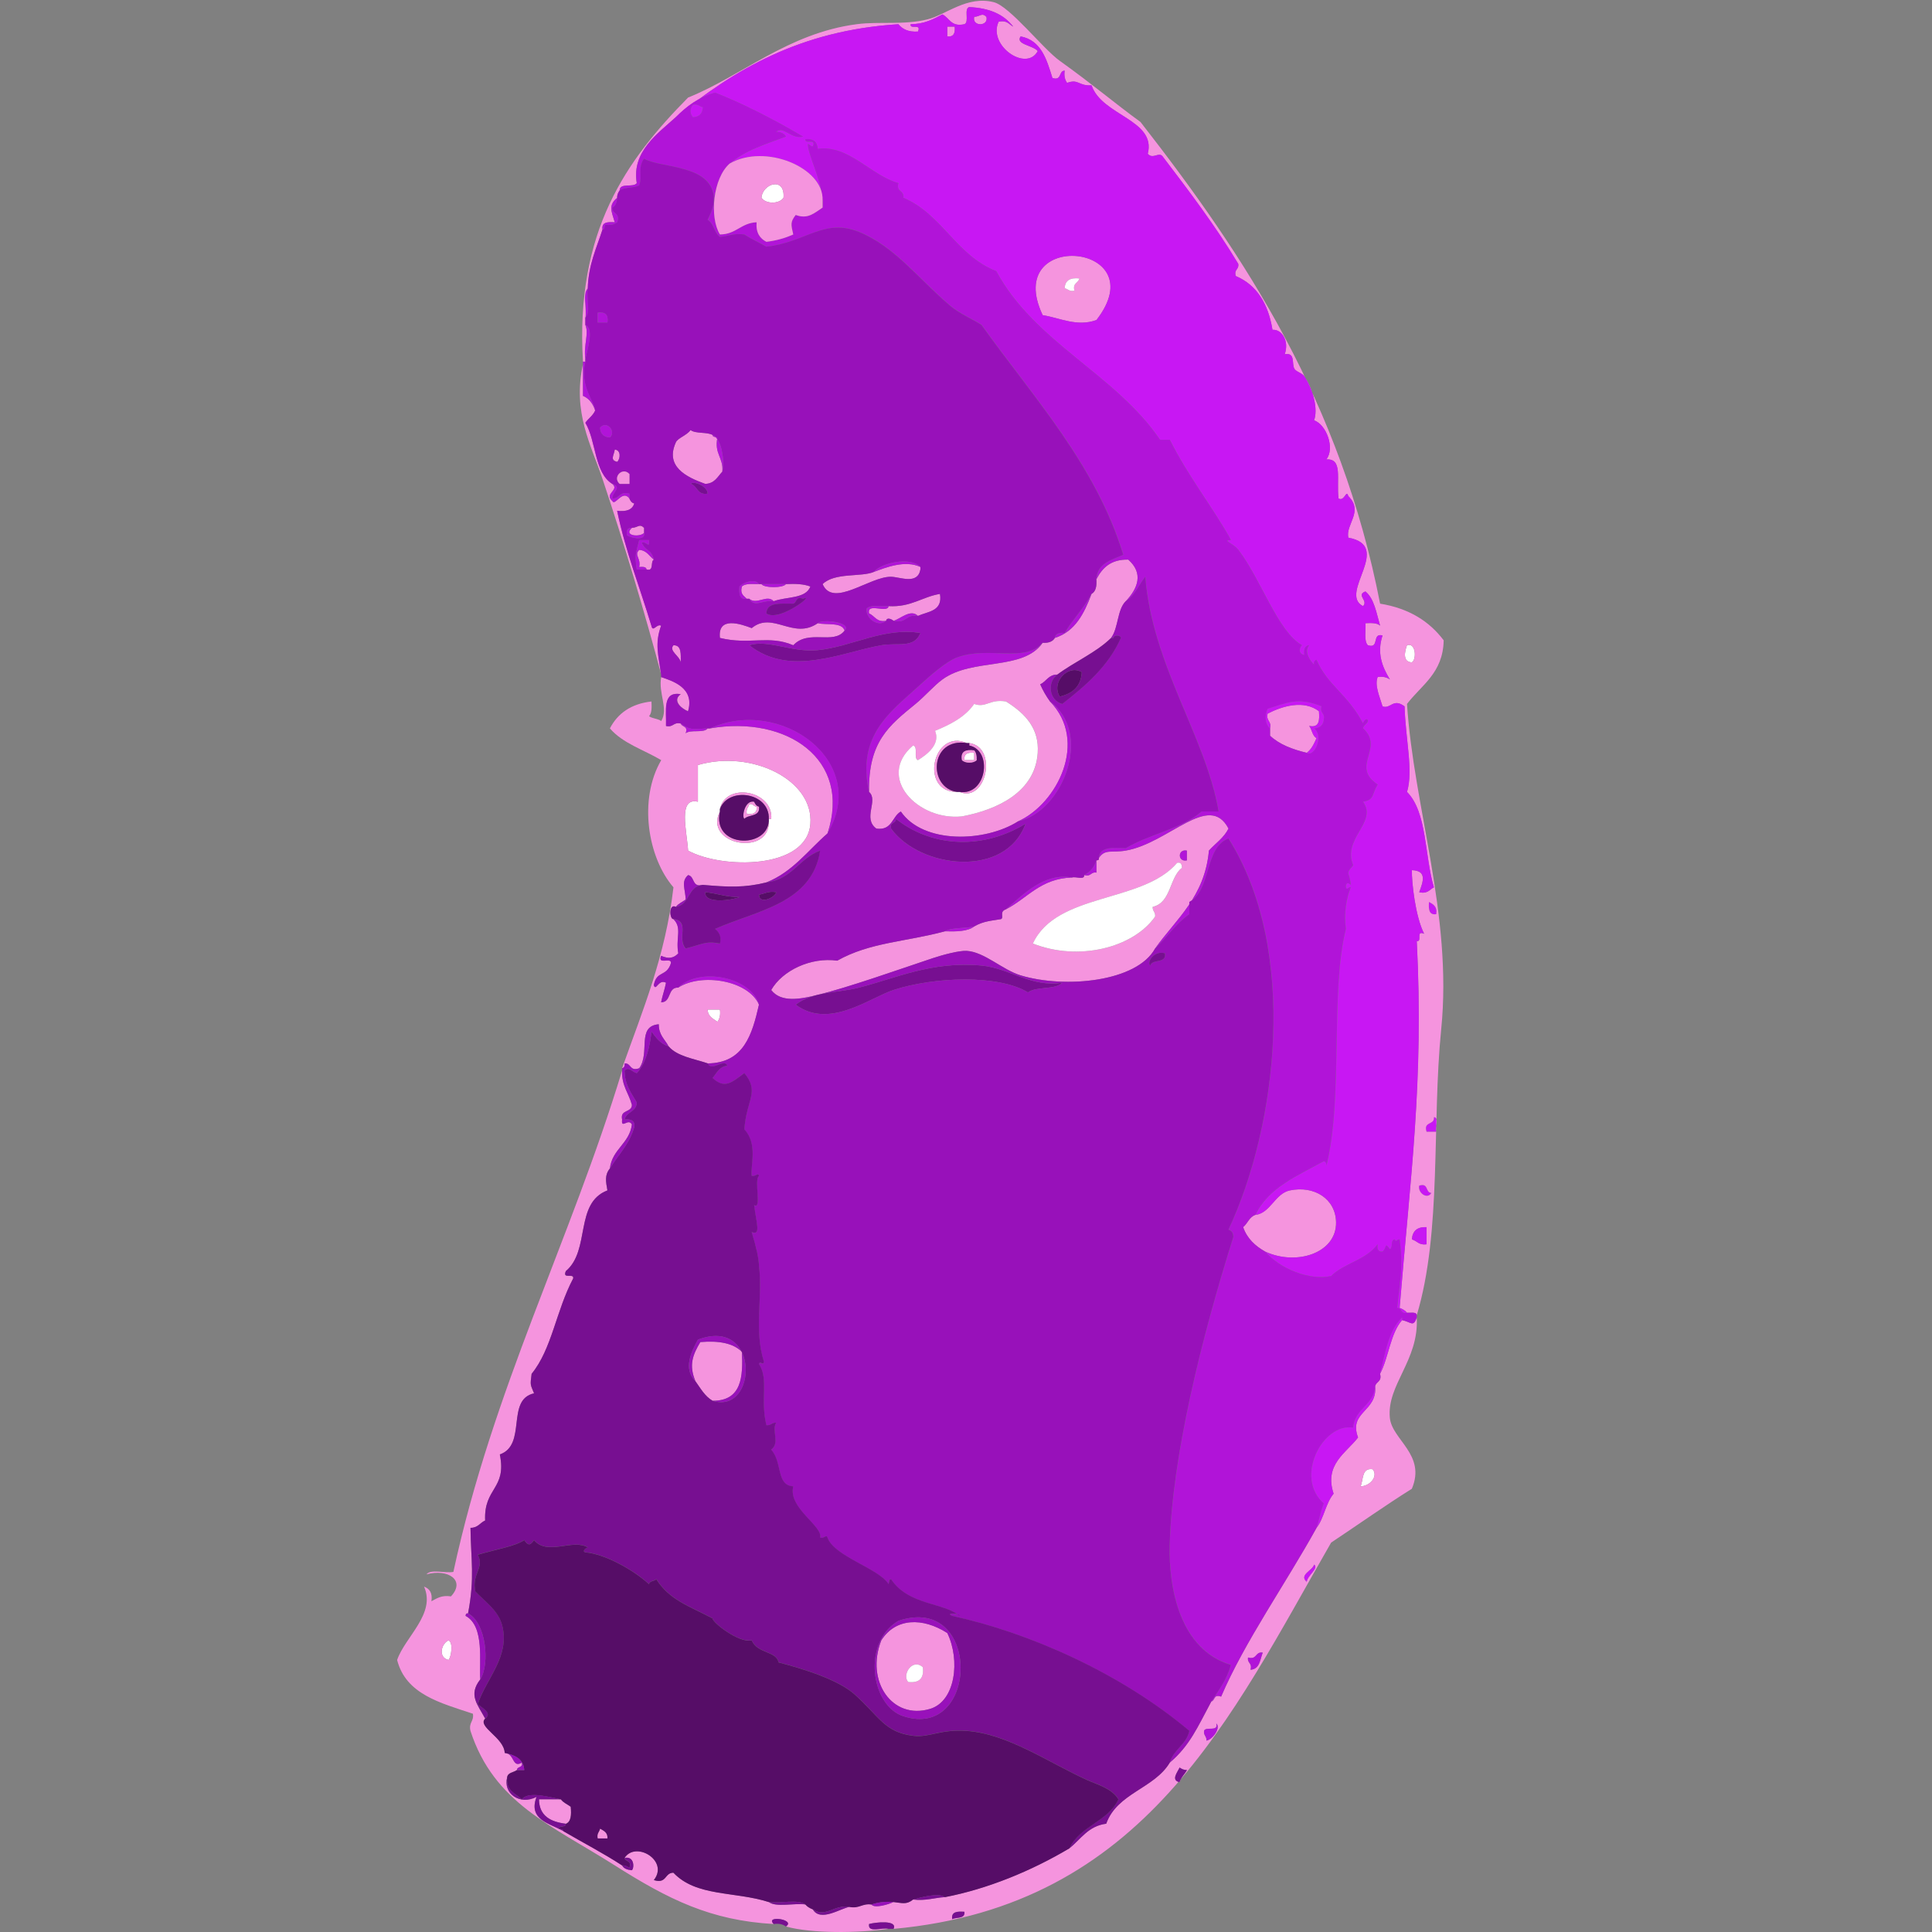 <?xml version="1.0" encoding="utf-8"?>
<!-- Generator: Adobe Illustrator 15.0.0, SVG Export Plug-In . SVG Version: 6.00 Build 0)  -->
<!DOCTYPE svg PUBLIC "-//W3C//DTD SVG 1.1//EN" "http://www.w3.org/Graphics/SVG/1.1/DTD/svg11.dtd">
<svg version="1.1" id="Layer_1" xmlns="http://www.w3.org/2000/svg" xmlns:xlink="http://www.w3.org/1999/xlink" x="0px" y="0px"
	 width="60px" height="60px" viewBox="0 0 60 60" enable-background="new 0 0 60 60" xml:space="preserve">
<rect x="0" y="0" width="60" height="60" fill="#808080" stroke="none"/>
<g>
	<path fill="#F594DE" d="M30.634,0.523c0.074,0.306-0.454,0.306-0.379,0C30.444,0.515,30.49,0.381,30.634,0.523z"/>
	<path fill="#F594DE" d="M29.419,0.827c0.076,0,0.152,0,0.229,0c0.021,0.198-0.028,0.326-0.229,0.303
		C29.419,1.029,29.419,0.928,29.419,0.827z"/>
	<path fill="#FFFFFF" d="M24.332,6.142c-0.134,0.199-0.549,0.199-0.684,0C23.68,5.697,24.388,5.477,24.332,6.142z"/>
	<path fill="#F594DE" d="M34.051,9.939c-0.607,0.22-1.138-0.068-1.67-0.152C31.109,7.094,35.913,7.538,34.051,9.939z M33.064,8.952
		c0.103,0.023,0.145,0.108,0.303,0.076c-0.064-0.242,0.12-0.235,0.152-0.38C33.236,8.618,33.074,8.709,33.064,8.952z"/>
	<path fill="#FFFFFF" d="M33.52,8.648c-0.032,0.145-0.217,0.138-0.152,0.38c-0.158,0.032-0.2-0.052-0.303-0.076
		C33.074,8.709,33.236,8.618,33.52,8.648z"/>
	<path fill="#B114D8" d="M18.181,9.863c0.049-0.28-0.098-0.756,0.076-0.911C18.208,9.232,18.355,9.708,18.181,9.863z"/>
	<path fill="#F594DE" d="M22.433,14.647c-0.147,0.156-0.237,0.371-0.532,0.38c-0.593-0.213-1.254-0.539-0.911-1.291
		c0.062-0.136,0.33-0.208,0.456-0.38c0.158,0.12,0.504,0.053,0.684,0.152c0.002,0.074,0.093,0.059,0.151,0.076
		C22.174,14.097,22.471,14.204,22.433,14.647z"/>
	<path fill="#F594DE" d="M19.092,13.963c0.193,0.008,0.18,0.283,0.076,0.38C18.93,14.291,19.069,14.141,19.092,13.963z"/>
	<path fill="#770F91" d="M21.446,15.027c0.087-0.107,0.533,0.07,0.531,0.304C21.643,15.386,21.667,15.084,21.446,15.027z"/>
	<path fill="#F594DE" d="M19.624,16.394c0.189-0.008,0.235-0.142,0.379,0c0,0.051,0,0.101,0,0.152
		C19.889,16.692,19.339,16.646,19.624,16.394z"/>
	<path fill="#F594DE" d="M20.079,17.685c-0.012-0.089-0.12-0.083-0.228-0.076c0.063-0.272-0.171-0.367,0-0.531
		c0.238,0.015,0.311,0.196,0.456,0.303C20.186,17.437,20.325,17.752,20.079,17.685z"/>
	<path fill="#F594DE" d="M34.051,17.988c0.183-0.35,0.445-0.618,0.988-0.607c0.479,0.423,0.301,0.893-0.077,1.291
		c-0.269,0.263-0.226,0.837-0.455,1.139c-0.474,0.463-1.135,0.739-1.671,1.139c-0.276,0.001-0.34,0.215-0.531,0.304
		c0.085,0.193,0.188,0.37,0.304,0.531c1.201,1.235,0.226,3.172-0.987,3.721c-1.037,0.66-2.956,0.706-3.645-0.303
		c-0.276,0.154-0.263,0.597-0.759,0.531c-0.439-0.317,0.073-0.876-0.228-1.139c-0.028-1.562,0.622-2.062,1.443-2.733
		c0.292-0.238,0.574-0.57,0.835-0.76c0.941-0.684,2.495-0.255,3.113-1.138c0.188,0.011,0.315-0.04,0.38-0.152
		c0.633-0.202,0.909-0.761,1.139-1.367C34.032,18.374,34.066,18.206,34.051,17.988z M29.875,25.354
		c1.095-0.207,2.274-0.755,2.354-1.974c0.049-0.738-0.362-1.208-0.986-1.595c-0.513-0.084-0.617,0.21-0.987,0.076
		c-0.279,0.404-0.73,0.637-1.215,0.835c0.17,0.415-0.236,0.729-0.531,0.911c-0.15-0.052,0.019-0.423-0.152-0.455
		C27.195,24.143,28.511,25.496,29.875,25.354z"/>
	<path fill="#F594DE" d="M27.142,17.76c0.362-0.134,0.968-0.376,1.442-0.152c0,0.025,0,0.051,0,0.076
		c-0.085,0.486-0.631,0.232-0.911,0.228c-0.666-0.011-1.804,0.979-2.126,0.228C25.92,17.772,26.751,17.929,27.142,17.76z"/>
	<path fill="#F594DE" d="M23.192,18.595c-0.085-0.091-0.217-0.137-0.152-0.379c0.098-0.104,0.33-0.075,0.532-0.076
		c0.025,0,0.051,0,0.076,0c0.082,0.125,0.678,0.125,0.759,0c0.294-0.015,0.56-0.003,0.76,0.076c-0.145,0.387-0.753,0.31-1.139,0.456
		c-0.209-0.226-0.527,0.127-0.759-0.076C23.244,18.595,23.218,18.595,23.192,18.595z"/>
	<path fill="#F594DE" d="M27.597,18.824c0.697,0.039,1.032-0.285,1.595-0.38c0.09,0.545-0.37,0.542-0.683,0.683
		c-0.233-0.228-0.553,0.102-0.759,0.152c-0.062-0.053-0.208-0.118-0.229,0c-0.306,0.054-0.351-0.155-0.531-0.228
		C26.912,18.696,27.56,19.064,27.597,18.824z"/>
	<path fill="#F594DE" d="M26.23,19.583c-0.342,0.454-1.118-0.053-1.594,0.456c-0.77-0.329-1.348,0-2.278-0.228
		c-0.077-0.687,0.655-0.431,0.987-0.304c0.652-0.539,1.288,0.374,2.05-0.152C25.688,19.417,26.142,19.316,26.23,19.583z"/>
	<path fill="#770F91" d="M28.584,19.659c-0.193,0.491-0.722,0.291-1.215,0.38c-1.256,0.226-2.828,0.996-4.101,0
		c0.591-0.189,1.318,0.23,2.126,0.152C26.446,20.088,27.448,19.468,28.584,19.659z"/>
	<path fill="#F594DE" d="M20.915,20.039c0.259-0.006,0.225,0.281,0.228,0.531C21.099,20.359,20.761,20.214,20.915,20.039z"/>
	<path fill="#FFFFFF" d="M43.695,20.039c0.28-0.099,0.302,0.449,0.151,0.531C43.55,20.559,43.625,20.229,43.695,20.039z"/>
	<path fill="#560D67" d="M33.596,20.874c-0.024,0.456-0.295,0.667-0.684,0.759C32.631,21.187,33.174,20.617,33.596,20.874z"/>
	<path fill="#FFFFFF" d="M28.356,23.152c0.17,0.032,0.002,0.403,0.152,0.455c0.295-0.182,0.701-0.496,0.531-0.911
		c0.485-0.199,0.936-0.431,1.215-0.835c0.371,0.134,0.475-0.16,0.987-0.076c0.624,0.387,1.035,0.856,0.986,1.595
		c-0.079,1.219-1.258,1.767-2.354,1.974C28.511,25.496,27.195,24.143,28.356,23.152z M30.026,23.076
		c-1.063-0.463-1.482,1.532-0.303,1.518c0.025,0,0.05,0,0.076,0c0.825,0.354,1.205-1.39,0.304-1.518
		C30.077,23.076,30.052,23.076,30.026,23.076z"/>
	<path fill="#F594DE" d="M40.582,23.379c-0.45-0.107-0.853-0.262-1.14-0.532c0-0.076,0-0.151,0-0.228
		c0.056-0.232-0.131-0.224-0.075-0.456c0.464-0.241,1.126-0.433,1.594-0.076c0.021,0.274,0.02,0.525-0.304,0.456
		c0.09,0.113,0.095,0.311,0.229,0.379C40.808,23.098,40.729,23.273,40.582,23.379z"/>
	<path fill="#FFFFFF" d="M30.255,23.379c0,0.076,0,0.152,0,0.228c-0.102,0-0.203,0-0.304,0
		C29.928,23.407,30.056,23.358,30.255,23.379z"/>
	<path fill="#FFFFFF" d="M21.37,26.417c-0.038-0.606-0.326-1.667,0.304-1.519c0-0.379,0-0.759,0-1.139
		c1.657-0.486,3.596,0.455,3.493,1.823C25.06,27.01,22.426,26.991,21.37,26.417z M23.876,25.43c0.025,0,0.051,0,0.076,0
		c0.066-0.882-1.411-1.155-1.595-0.304c0,0.025,0,0.051,0,0.076c-0.521,1.036,1.556,1.418,1.519,0.303
		C23.876,25.48,23.876,25.455,23.876,25.43z"/>
	<path fill="#FFFFFF" d="M23.269,24.974c0.123-0.021,0.131,0.072,0.228,0.076c0.022,0.2-0.105,0.249-0.304,0.228
		C23.16,25.119,23.245,25.077,23.269,24.974z"/>
	<path fill="#F594DE" d="M34.127,26.645c0.193-0.288,0.393-0.151,0.835-0.228c1.333-0.229,2.589-1.837,3.19-0.684
		c-0.144,0.288-0.404,0.458-0.608,0.684c-0.131,1.438-1.017,2.122-1.67,3.038c-0.565,1.038-2.793,1.253-4.177,0.835
		c-0.561-0.169-1.12-0.725-1.671-0.76c-0.234-0.015-0.751,0.124-1.062,0.228c-1.078,0.36-2.595,0.899-3.569,1.139
		c-0.548,0.135-1.139,0.246-1.443-0.152c0.346-0.605,1.23-1.028,2.05-0.911c1.01-0.57,2.11-0.581,3.341-0.911
		c0.363,0.009,0.713,0.005,0.912-0.152c0.298-0.174,0.569-0.178,0.834-0.228c0.104-0.052-0.065-0.231,0.153-0.304
		c0.668-0.344,1.068-0.956,2.05-0.987c0.11-0.042,0.393,0.089,0.38-0.076c0.215,0.063,0.196-0.107,0.379-0.076
		c0-0.126,0-0.253,0-0.38C34.098,26.716,34.142,26.709,34.127,26.645z M36.86,26.72c0-0.101,0-0.202,0-0.303
		C36.568,26.357,36.568,26.78,36.86,26.72z M35.874,28.467c0.017-0.143-0.085-0.167-0.076-0.303
		c0.579-0.129,0.512-0.906,0.911-1.215c-0.009-0.093-0.022-0.18-0.151-0.152c-1.069,1.259-3.743,0.914-4.48,2.506
		C33.476,29.857,35.183,29.448,35.874,28.467z"/>
	<path fill="#770F91" d="M31.849,25.582c-0.625,1.706-3.268,1.392-4.176,0.151c-0.055-0.207,0.151-0.152,0.152-0.304
		C28.834,26.239,30.397,26.46,31.849,25.582z"/>
	<path fill="#FFFFFF" d="M32.077,29.302c0.737-1.592,3.411-1.247,4.48-2.506c0.129-0.028,0.143,0.06,0.151,0.152
		c-0.399,0.309-0.332,1.085-0.911,1.215c-0.009,0.136,0.093,0.16,0.076,0.303C35.183,29.448,33.476,29.857,32.077,29.302z"/>
	<path fill="#560D67" d="M21.901,27.708c0.372,0.034,0.654,0.156,1.063,0.151C22.77,27.95,21.873,28.093,21.901,27.708z"/>
	<path fill="#560D67" d="M24.104,27.708c-0.009,0.148-0.524,0.408-0.532,0.076C23.75,27.759,23.857,27.664,24.104,27.708z"/>
	<path fill="#C817F3" d="M44.379,28.011c0.133,0.069,0.264,0.142,0.227,0.38C44.369,28.426,44.364,28.229,44.379,28.011z"/>
	<path fill="#770F91" d="M32.988,30.517c-0.22,0.236-0.807,0.104-1.062,0.304c-0.908-0.559-2.912-0.488-4.177-0.076
		c-0.75,0.245-2.002,1.233-3.038,0.455c0.548-0.419,1.264-0.351,1.974-0.531c1.131-0.288,2.257-0.827,3.797-0.683
		C31.355,30.067,32.032,30.678,32.988,30.517z"/>
	<path fill="#FFFFFF" d="M21.978,31.353c0.127,0,0.253,0,0.38,0c0.024,0.176-0.013,0.291-0.076,0.38
		C22.151,31.635,21.983,31.575,21.978,31.353z"/>
	<path fill="#C817F3" d="M44.53,34.693c0.168,0.01,0.032,0.322,0.075,0.455c-0.101,0-0.202,0-0.303,0
		C44.194,34.812,44.56,34.95,44.53,34.693z"/>
	<path fill="#C817F3" d="M44.074,36.82c0.301-0.098,0.185,0.221,0.38,0.227C44.324,37.27,44.019,37.035,44.074,36.82z"/>
	<path fill="#F594DE" d="M38.987,37.73c0.462-0.052,0.61-0.662,1.063-0.759c0.763-0.162,1.43,0.26,1.441,0.987
		c0.018,0.96-1.232,1.361-2.201,0.911c-0.307-0.175-0.56-0.402-0.684-0.76C38.747,37.997,38.797,37.794,38.987,37.73z"/>
	<path fill="#F594DE" d="M21.598,42.896c-0.215-0.509-0.078-0.831,0.152-1.216c0.582-0.051,1.026,0.037,1.291,0.304
		c0.036,0.768-0.001,1.522-0.911,1.519C21.889,43.362,21.756,43.116,21.598,42.896z"/>
	<path fill="#FFFFFF" d="M42.632,45.629c0.177,0.231-0.093,0.525-0.38,0.531C42.35,45.954,42.277,45.577,42.632,45.629z"/>
	<path fill="#F594DE" d="M27.369,50.943c0.447-0.705,1.289-0.716,2.05-0.228c0.408,0.84,0.255,2.116-0.531,2.354
		C27.708,53.426,26.872,52.209,27.369,50.943z M28.204,52.235c0.344,0.039,0.496-0.112,0.456-0.457
		C28.34,51.484,28.002,52.008,28.204,52.235z"/>
	<path fill="#FFFFFF" d="M13.929,50.943c0.157,0.065,0.08,0.529,0,0.608C13.602,51.478,13.695,51.05,13.929,50.943z"/>
	<path fill="#FFFFFF" d="M28.66,51.778c0.041,0.345-0.111,0.496-0.456,0.457C28.002,52.008,28.34,51.484,28.66,51.778z"/>
	<path fill="#F594DE" d="M17.573,56.639c-0.471-0.061-0.827-0.236-0.835-0.76c0.228,0,0.456,0,0.683,0
		c0.075,0.104,0.203,0.151,0.304,0.229C17.75,56.359,17.737,56.574,17.573,56.639z"/>
	<path fill="#F594DE" d="M18.637,56.79c0.111,0.066,0.24,0.114,0.228,0.304c-0.101,0-0.203,0-0.304,0
		C18.528,56.936,18.613,56.894,18.637,56.79z"/>
	<path fill="#F594DE" d="M18.105,11.306c0,0.329,0,0.658,0,0.987c0.196,0.083,0.31,0.248,0.38,0.456
		c-0.068,0.16-0.211,0.245-0.304,0.38c0.341,0.57,0.274,1.548,0.836,1.898c0.233,0.201-0.269,0.295,0,0.531
		c0.082,0.176,0.31-0.371,0.531-0.076c0.033,0.068,0.066,0.136,0.152,0.152c-0.058,0.195-0.243,0.264-0.532,0.228
		c0.266,1.279,0.708,2.38,1.063,3.569c0.049,0.227,0.162-0.073,0.303,0c-0.203,0.553-0.084,0.911,0,1.519
		c-0.477-1.812-1.17-4.132-1.822-6.075C18.356,13.814,17.775,12.812,18.105,11.306z"/>
	<path fill="#F594DE" d="M19.32,33.175c0.628-1.777,1.345-3.464,1.595-5.619c-0.794-0.915-1.098-2.721-0.38-3.949
		c-0.539-0.322-1.199-0.521-1.594-0.987c0.243-0.465,0.655-0.763,1.291-0.835c0.01,0.188,0.011,0.366-0.076,0.456
		c0.1,0.078,0.28,0.075,0.379,0.152c0.233-0.386-0.097-0.863,0-1.367c0.332,0.117,1.057,0.323,0.835,1.063
		c-0.238-0.101-0.487-0.344-0.228-0.531c-0.58-0.099-0.438,0.523-0.456,0.987c0.232,0.055,0.224-0.131,0.456-0.076
		c0.033,0.119,0.239,0.064,0.151,0.304c0.152-0.126,0.563,0.006,0.684-0.152c0.025,0,0.051,0,0.076,0
		c2.365-0.411,4.409,0.953,3.645,3.265c-0.61,0.529-1.082,1.196-1.898,1.519c-0.675,0.169-1.183,0.146-1.974,0.076
		c-0.346,0.093-0.24-0.266-0.456-0.304c-0.231,0.2-0.084,0.433-0.076,0.759c-0.101,0.076-0.229,0.125-0.303,0.228
		c-0.229-0.117-0.2,0.393-0.076,0.379c0.279,0.269,0.065,0.58,0.152,1.063c-0.146,0.154-0.305,0.177-0.532,0.076
		c-0.121,0.299,0.328,0.026,0.304,0.228c-0.133,0.436-0.448,0.219-0.532,0.684c0.069,0.207,0.141-0.202,0.379-0.076
		c-0.04,0.213-0.111,0.395-0.152,0.608c0.329,0,0.189-0.47,0.532-0.456c0.706-0.456,2.163-0.238,2.506,0.531
		c-0.212,0.928-0.467,1.812-1.595,1.823c-0.434-0.148-0.949-0.215-1.215-0.531c-0.114-0.216-0.307-0.352-0.304-0.684
		c-0.7,0.059-0.261,0.887-0.607,1.366c-0.308,0.105-0.24-0.164-0.456-0.151C19.408,33.111,19.379,33.158,19.32,33.175z
		 M25.167,25.582c0.103-1.368-1.836-2.309-3.493-1.823c0,0.379,0,0.759,0,1.139c-0.629-0.148-0.342,0.913-0.304,1.519
		C22.426,26.991,25.06,27.01,25.167,25.582z M22.281,31.732c0.063-0.089,0.101-0.204,0.076-0.38c-0.126,0-0.253,0-0.38,0
		C21.983,31.575,22.151,31.635,22.281,31.732z"/>
	<path fill="#F594DE" d="M13.169,49.273c0.164,0.064,0.269,0.187,0.229,0.455c0.167-0.086,0.31-0.196,0.607-0.151
		c0.464-0.497-0.087-0.868-0.76-0.684c0.13-0.174,0.58-0.027,0.835-0.076c1.232-5.703,3.624-10.247,5.239-15.566
		c-0.018,0.474,0.21,0.702,0.304,1.062c-0.003,0.25-0.375,0.131-0.304,0.457c-0.035,0.312,0.191-0.061,0.304,0.151
		c-0.08,0.604-0.61,0.757-0.684,1.366c-0.168,0.211-0.124,0.407-0.076,0.684c-1.03,0.395-0.52,1.86-1.291,2.506
		c-0.118,0.271,0.258,0.046,0.228,0.228c-0.536,1.012-0.659,2.188-1.291,2.962c-0.049,0.378-0.038,0.323,0.076,0.606
		c-0.884,0.198-0.21,1.599-1.063,1.898c0.221,1.084-0.502,1.023-0.456,2.052c-0.16,0.067-0.224,0.23-0.455,0.227
		c0.011,0.999,0.138,1.531-0.076,2.658c-0.065-0.014-0.072,0.03-0.076,0.075c0.601,0.318,0.415,1.46,0.456,1.975
		c-0.382,0.484-0.077,0.784,0.152,1.216c-0.254,0.252,0.591,0.589,0.607,1.062c0.314,0.018,0.223,0.485,0.532,0.304
		c0.042,0.169-0.145,0.108-0.152,0.229c-0.101,0.076-0.283,0.071-0.304,0.227c-0.133,0.498,0.386,0.88,0.911,0.608
		c-0.267,0.717,0.412,0.82,0.835,1.063c0.605,0.355,1.241,0.683,1.822,1.062c0.05,0.102,0.163,0.142,0.304,0.152
		c0.084-0.085,0.067-0.453-0.229-0.38c0.346-0.545,1.391,0.081,0.912,0.684c0.406,0.128,0.33-0.228,0.607-0.229
		c0.709,0.751,1.897,0.573,2.961,0.911c0.23,0.176,0.783,0.027,1.139,0.077c0.056,0.07,0.138,0.114,0.228,0.151
		c0.232,0.403,0.858-0.03,1.139-0.076c0.312,0.06,0.39-0.116,0.684-0.075c0.091,0.135,0.545-0.008,0.684-0.077
		c0.262,0.027,0.404,0.09,0.607-0.076c0.399,0.046,0.652-0.056,0.987-0.075c1.314-0.253,2.676-0.807,3.873-1.519
		c0.354-0.279,0.577-0.688,1.14-0.76c0.339-0.952,1.49-1.091,1.974-1.898c0.624-0.529,0.861-1.099,1.291-1.898
		c0.119-0.032,0.064-0.239,0.304-0.151c0.729-1.705,2.006-3.511,2.962-5.24c0.232-0.298,0.288-0.774,0.531-1.062
		c-0.303-0.912,0.396-1.269,0.759-1.746c-0.301-0.809,0.605-0.793,0.531-1.595c0.033-0.145,0.218-0.138,0.152-0.38
		c0.27-0.516,0.319-1.251,0.684-1.67c0.292,0.064,0.344,0.226,0.456-0.077c0.073,1.328-0.936,2.088-0.835,3.113
		c0.066,0.682,1.134,1.142,0.683,2.202c-0.856,0.537-1.669,1.116-2.506,1.671c-3.116,5.414-5.776,11.284-13.592,11.997
		c0.139-0.29-0.588-0.201-0.76-0.151c-0.046,0.3,0.417,0.089,0.607,0.151c-0.912,0.127-2.38,0.154-3.189-0.075
		c0.326-0.214-0.665-0.364-0.379-0.076c-1.952-0.11-3.262-0.76-4.936-1.822c-1.955-1.24-3.752-1.933-4.48-4.176
		c-0.061-0.265,0.113-0.292,0.076-0.532c-1.006-0.336-2.082-0.601-2.354-1.67C12.58,50.834,13.544,50.116,13.169,49.273z
		 M13.929,51.552c0.08-0.079,0.157-0.543,0-0.608C13.695,51.05,13.602,51.478,13.929,51.552z M40.582,49.122
		c0.017-0.191,0.385-0.419,0.228-0.532C40.778,48.766,40.327,48.91,40.582,49.122z M38.759,51.476
		c-0.03,0.183,0.139,0.164,0.077,0.38c0.285-0.019,0.295-0.312,0.379-0.532C38.976,51.287,39.043,51.557,38.759,51.476z
		 M37.772,53.525c0.072,0.275-0.328,0.077-0.38,0.229c-0.018,0.144,0.085,0.167,0.076,0.303
		C37.662,54.02,37.922,53.656,37.772,53.525z M36.633,55.349c0.045-0.159,0.159-0.246,0.228-0.38
		c-0.104,0.003-0.166-0.036-0.228-0.076C36.57,55.035,36.353,55.287,36.633,55.349z M29.571,59.601
		c0.132-0.07,0.407,0.003,0.379-0.229C29.733,59.357,29.536,59.363,29.571,59.601z M42.252,46.16c0.287-0.006,0.557-0.3,0.38-0.531
		C42.277,45.577,42.35,45.954,42.252,46.16z"/>
	<path fill="#F594DE" d="M18.105,11.23c-0.247-4.069,1.366-6.278,3.265-8.201c1.653-0.662,3.102-2,5.24-2.278
		c0.696-0.091,1.472,0.034,2.202-0.152c0.58-0.147,1.221-0.741,2.051-0.531c0.498,0.125,1.525,1.447,2.05,1.822
		c1.032,0.737,1.693,1.307,2.506,1.898c3.274,4.192,6.224,8.71,7.441,14.959c0.894,0.145,1.529,0.546,1.975,1.139
		c-0.02,1.019-0.69,1.386-1.139,1.975c0.205,3.201,1.419,6.55,1.062,10.099c-0.294,2.929,0.022,6.288-0.759,8.884
		c-0.014-0.112-0.184-0.069-0.304-0.075c-0.057-0.071-0.139-0.115-0.229-0.151c0.33-4.074,0.755-7.009,0.532-11.391
		c0.182,0.03-0.043-0.346,0.228-0.228c-0.272-0.54-0.388-1.599-0.38-1.974c0.481,0.015,0.348,0.357,0.228,0.684
		c0.263,0.06,0.321-0.084,0.456-0.152c-0.293-0.973-0.205-2.327-0.835-2.962c0.201-0.67-0.046-1.613-0.076-2.657
		c-0.359-0.27-0.428,0.09-0.684,0c-0.085-0.294-0.255-0.65-0.151-0.912c0.175-0.024,0.291,0.012,0.38,0.076
		c-0.254-0.41-0.403-0.837-0.229-1.367c-0.342-0.088-0.082,0.425-0.455,0.304c-0.128-0.126-0.061-0.446-0.076-0.684
		c0.188-0.01,0.365-0.012,0.455,0.076c-0.115-0.392-0.179-0.834-0.455-1.063c-0.304,0.115,0.102,0.28-0.076,0.456
		c-0.776-0.401,0.953-1.868-0.456-2.126c-0.088-0.421,0.484-0.811,0-1.291c-0.065-0.224-0.112,0.177-0.303,0.076
		c-0.071-0.61,0.138-1.248-0.38-1.215c0.273-0.337,0.01-1.074-0.38-1.215c0.125-0.339-0.017-0.935-0.304-1.367
		c-0.069-0.104-0.239-0.129-0.304-0.228c-0.097-0.147,0.043-0.521-0.304-0.456c0.147-0.412-0.091-0.782-0.38-0.759
		c-0.132-0.805-0.481-1.391-1.14-1.67c-0.062-0.214,0.107-0.197,0.077-0.379c-0.714-1.186-1.533-2.265-2.354-3.342
		c-0.118-0.143-0.296,0.109-0.456-0.076c0.272-1.057-1.428-1.181-1.746-2.126c-0.413,0.024-0.4-0.209-0.759-0.076
		c-0.064-0.088-0.101-0.204-0.076-0.38c-0.195,0.006-0.08,0.325-0.38,0.228c-0.18-0.579-0.35-1.169-0.987-1.291
		c-0.176,0.25,0.396,0.278,0.531,0.456c-0.356,0.659-1.558-0.175-1.215-0.911c0.263-0.061,0.32,0.084,0.455,0.152
		c-0.305-0.39-0.74-0.576-1.366-0.608c-0.18,0.048,0.012,0.467-0.152,0.532c-0.421,0.092-0.461-0.197-0.683-0.304
		c-0.283,0.147-0.561,0.3-0.987,0.304c-0.03,0.182,0.346-0.042,0.228,0.228c-0.298,0.02-0.483-0.074-0.608-0.228
		c-3.071,0.194-5.106,1.424-6.91,2.885c-0.555,0.506-1.38,1.069-1.215,2.051c-0.103,0.15-0.53-0.024-0.531,0.228
		c-0.041,0.061-0.08,0.124-0.076,0.228c-0.287,0.236-0.173,0.422-0.076,0.76c-0.218-0.015-0.415-0.01-0.38,0.228
		c-0.184,0.576-0.434,1.084-0.456,1.823c-0.174,0.154-0.027,0.63-0.076,0.911c0,0.076,0,0.152,0,0.228
		c0.116,0.275-0.063,0.621,0,1.063c0,0.025,0,0.051,0,0.076C18.155,11.23,18.13,11.23,18.105,11.23z M44.605,28.391
		c0.037-0.238-0.094-0.311-0.227-0.38C44.364,28.229,44.369,28.426,44.605,28.391z M44.303,35.148c0.101,0,0.202,0,0.303,0
		c-0.043-0.133,0.093-0.445-0.075-0.455C44.56,34.95,44.194,34.812,44.303,35.148z M44.454,37.047
		c-0.195-0.006-0.079-0.324-0.38-0.227C44.019,37.035,44.324,37.27,44.454,37.047z M43.847,38.49
		c0.159,0.044,0.217,0.188,0.456,0.152c0-0.177,0-0.354,0-0.532C44.01,38.096,43.866,38.231,43.847,38.49z M43.847,20.57
		c0.15-0.082,0.129-0.63-0.151-0.531C43.625,20.229,43.55,20.559,43.847,20.57z"/>
	<path fill="#C817F3" d="M20.991,3.636c1.803-1.461,3.839-2.691,6.91-2.885c0.125,0.154,0.31,0.247,0.608,0.228
		c0.118-0.27-0.258-0.045-0.228-0.228c0.427-0.003,0.704-0.157,0.987-0.304c0.222,0.107,0.262,0.396,0.683,0.304
		c0.164-0.064-0.028-0.484,0.152-0.532c0.626,0.032,1.062,0.218,1.366,0.608c-0.135-0.068-0.192-0.212-0.455-0.152
		c-0.343,0.735,0.858,1.57,1.215,0.911c-0.136-0.178-0.707-0.206-0.531-0.456c0.638,0.122,0.808,0.712,0.987,1.291
		c0.3,0.098,0.185-0.221,0.38-0.228c-0.024,0.176,0.012,0.292,0.076,0.38c0.358-0.134,0.346,0.1,0.759,0.076
		c0.318,0.945,2.019,1.069,1.746,2.126c0.16,0.185,0.338-0.067,0.456,0.076c0.821,1.077,1.641,2.156,2.354,3.342
		c0.03,0.183-0.14,0.165-0.077,0.379c0.658,0.279,1.008,0.866,1.14,1.67c0.289-0.023,0.527,0.347,0.38,0.759
		c0.347-0.065,0.207,0.309,0.304,0.456c0.064,0.098,0.234,0.124,0.304,0.228c0.287,0.432,0.429,1.027,0.304,1.367
		c0.39,0.141,0.653,0.877,0.38,1.215c0.518-0.033,0.309,0.605,0.38,1.215c0.19,0.101,0.237-0.3,0.303-0.076
		c0.484,0.48-0.088,0.87,0,1.291c1.409,0.259-0.32,1.725,0.456,2.126c0.178-0.176-0.228-0.341,0.076-0.456
		c0.276,0.229,0.34,0.672,0.455,1.063c-0.09-0.088-0.268-0.086-0.455-0.076c0.016,0.238-0.052,0.558,0.076,0.684
		c0.373,0.121,0.113-0.393,0.455-0.304c-0.175,0.53-0.025,0.957,0.229,1.367c-0.089-0.063-0.205-0.1-0.38-0.076
		c-0.104,0.262,0.066,0.617,0.151,0.912c0.256,0.09,0.324-0.27,0.684,0c0.03,1.044,0.277,1.987,0.076,2.657
		c0.63,0.635,0.542,1.989,0.835,2.962c-0.135,0.067-0.193,0.211-0.456,0.152c0.12-0.326,0.254-0.668-0.228-0.684
		c-0.008,0.375,0.107,1.435,0.38,1.974c-0.271-0.118-0.046,0.258-0.228,0.228c0.223,4.382-0.202,7.317-0.532,11.391
		c0.09,0.036,0.172,0.08,0.229,0.151c-0.207,0.056-0.153-0.15-0.305-0.151c0.088-0.86,0.191-1.267,0.076-2.127
		c-0.085-0.008-0.117,0.11-0.151,0c-0.141,0.012-0.047,0.257-0.151,0.304c-0.179-0.233-0.074-0.059-0.229,0.076
		c-0.136,0.01-0.178-0.075-0.151-0.228c-0.376,0.503-1.057,0.59-1.443,0.986c-0.683,0.149-1.606-0.233-2.05-0.759
		c0.969,0.45,2.219,0.049,2.201-0.911c-0.012-0.728-0.679-1.149-1.441-0.987c-0.453,0.097-0.602,0.707-1.063,0.759
		c0.406-0.857,1.313-1.217,2.126-1.67c0.059,0.017,0.088,0.063,0.076,0.151c0.53-2.091,0.117-5.431,0.607-7.365
		c-0.069-0.469,0.017-0.959,0.152-1.291c-0.086-0.008-0.118,0.11-0.152,0c-0.005-0.143,0.058-0.161,0.152-0.076
		c-0.038-0.417-0.185-0.317,0.075-0.607c-0.35-0.843,0.768-1.332,0.304-1.975c0.361-0.058,0.258-0.213,0.456-0.531
		c-0.863-0.578,0.227-1.119-0.456-1.747c0.019-0.108,0.125-0.128,0.152-0.228c-0.019-0.117-0.125-0.011-0.152,0.076
		c-0.476-0.908-1.11-1.188-1.442-1.975c-0.06,0.017-0.089,0.064-0.076,0.152c-0.128-0.126-0.325-0.413-0.152-0.607
		c-0.133,0.018-0.173,0.13-0.151,0.303c-0.176-0.021-0.175-0.203-0.076-0.303c-0.755-0.429-1.265-2.04-1.974-2.961
		c-0.163-0.212-0.525-0.298-0.229-0.304c-0.527-0.962-1.331-1.975-1.898-3.113c-0.102,0-0.202,0-0.304,0
		c-1.394-2.049-3.88-3.004-5.087-5.239c-1.241-0.48-1.678-1.765-2.886-2.278c0.037-0.239-0.233-0.171-0.152-0.455
		c-0.848-0.231-1.552-1.203-2.505-1.063C25.38,4.41,25.262,4.3,25.015,4.32c-0.03,0.182,0.346-0.042,0.228,0.228
		c-0.077,0-0.091-0.062-0.152-0.076c-0.007,0.332,0.401,1.037,0.456,1.747c0.041-1.013-1.779-1.773-2.885-1.139
		c0.459-0.401,1.117-0.605,1.746-0.836c-0.049-0.102-0.162-0.141-0.303-0.152c0.222-0.192,0.467,0.239,0.835,0.152
		c-0.991-0.587-1.985-1.077-2.733-1.367C21.69,3.02,21.32,3.308,20.991,3.636z M30.255,0.523c-0.075,0.306,0.454,0.306,0.379,0
		C30.49,0.381,30.444,0.515,30.255,0.523z M29.419,1.13c0.201,0.023,0.25-0.105,0.229-0.303c-0.076,0-0.152,0-0.229,0
		C29.419,0.928,29.419,1.029,29.419,1.13z M32.381,9.787c0.532,0.083,1.062,0.372,1.67,0.152
		C35.913,7.538,31.109,7.094,32.381,9.787z"/>
	<path fill="#B114D8" d="M39.291,38.87c0.443,0.525,1.367,0.908,2.05,0.759c0.387-0.396,1.067-0.483,1.443-0.986
		c-0.026,0.152,0.016,0.237,0.151,0.228c0.154-0.135,0.05-0.31,0.229-0.076c0.104-0.047,0.011-0.292,0.151-0.304
		c0.034,0.11,0.066-0.008,0.151,0c0.115,0.86,0.012,1.267-0.076,2.127c0.151,0.001,0.098,0.207,0.305,0.151
		c0.12,0.006,0.29-0.037,0.304,0.075c0,0.026,0,0.051,0,0.076c-0.112,0.303-0.164,0.142-0.456,0.077c0-0.026,0-0.051,0-0.077
		c-0.418,0.394-0.522,1.098-0.684,1.747c0.065,0.242-0.119,0.235-0.152,0.38c-0.046,0.611-0.632,0.684-0.683,1.29
		c-0.951-0.152-1.833,1.553-0.911,2.354c-0.099,0.23-0.144,0.515-0.228,0.759c-0.956,1.729-2.233,3.535-2.962,5.24
		c-0.239-0.088-0.185,0.119-0.304,0.151c0.228-0.354,0.485-0.678,0.607-1.139c-1.587-0.474-1.934-2.389-1.898-3.721
		c0.068-2.715,0.968-6.379,1.975-9.567c0.003-0.13-0.057-0.197-0.151-0.229c1.514-3.23,2.186-8.685,0-12.149
		c-0.76,0.303-0.521,1.606-1.215,1.974c0,0.127,0,0.253,0,0.38c-0.418,0.292-0.695,0.723-1.063,1.063
		c0.653-0.916,1.539-1.599,1.67-3.038c0.204-0.226,0.465-0.396,0.608-0.684c-0.602-1.154-1.857,0.454-3.19,0.684
		c-0.442,0.076-0.642-0.06-0.835,0.228c0.019-0.361,0.441-0.317,0.835-0.304c0.728-0.438,1.732-0.597,2.354-1.139
		c0.177,0,0.354,0,0.531,0c-0.396-2.316-2.062-4.545-2.277-7.29c-0.202,0.254-0.324,0.587-0.608,0.759
		c0.378-0.398,0.556-0.868,0.077-1.291c-0.543-0.011-0.806,0.258-0.988,0.607c0.028-0.504,0.47-0.594,0.836-0.759
		c-0.858-2.797-2.789-4.879-4.404-7.138c-0.298-0.191-0.681-0.346-0.987-0.607c-0.968-0.823-1.708-1.827-2.81-2.278
		C25.596,6.76,25.039,7.526,23.8,7.661c-0.222-0.132-0.47-0.239-0.683-0.38c-0.323-0.044-0.502,0.055-0.759,0.076
		c-0.176-0.127-0.187-0.421-0.38-0.531c0.172-0.335,0.254-0.617,0.152-0.912c-0.28-0.803-1.648-0.706-2.126-0.987
		c-0.204,0.285-0.041,0.557-0.152,0.835c-0.174,0.08-0.458,0.048-0.607,0.152c0.001-0.252,0.429-0.077,0.531-0.228
		c-0.165-0.981,0.66-1.544,1.215-2.051c0.329-0.328,0.699-0.616,1.215-0.759c0.749,0.29,1.743,0.78,2.733,1.367
		c-0.368,0.087-0.613-0.344-0.835-0.152c0.141,0.011,0.254,0.05,0.303,0.152c-0.629,0.231-1.287,0.435-1.746,0.836
		c-0.519,0.453-0.634,1.664-0.304,2.202c0.503-0.002,0.653-0.358,1.139-0.379C23.471,7.23,23.601,7.405,23.8,7.509
		c0.318-0.037,0.59-0.12,0.836-0.228c-0.075-0.32-0.094-0.384,0.076-0.607c0.38,0.143,0.576-0.059,0.835-0.228
		c0-0.076,0-0.152,0-0.228c-0.055-0.709-0.462-1.415-0.456-1.747c0.062,0.015,0.076,0.076,0.152,0.076
		c0.118-0.271-0.258-0.046-0.228-0.228c0.247-0.02,0.365,0.09,0.38,0.304c0.953-0.139,1.657,0.832,2.505,1.063
		c-0.081,0.284,0.188,0.216,0.152,0.455c1.208,0.513,1.645,1.798,2.886,2.278c1.207,2.235,3.693,3.19,5.087,5.239
		c0.102,0,0.202,0,0.304,0c0.567,1.139,1.371,2.151,1.898,3.113c-0.297,0.006,0.065,0.092,0.229,0.304
		c0.709,0.922,1.219,2.533,1.974,2.961c-0.099,0.101-0.1,0.282,0.076,0.303c-0.021-0.173,0.019-0.285,0.151-0.303
		c-0.173,0.195,0.024,0.481,0.152,0.607c-0.013-0.088,0.017-0.135,0.076-0.152c0.332,0.787,0.967,1.066,1.442,1.975
		c0.027-0.087,0.134-0.193,0.152-0.076c-0.027,0.1-0.134,0.12-0.152,0.228c0.683,0.627-0.407,1.168,0.456,1.747
		c-0.198,0.318-0.095,0.473-0.456,0.531c0.464,0.643-0.653,1.132-0.304,1.975c-0.26,0.29-0.113,0.191-0.075,0.607
		c-0.095-0.085-0.157-0.066-0.152,0.076c0.034,0.11,0.066-0.008,0.152,0c-0.136,0.332-0.222,0.821-0.152,1.291
		c-0.49,1.934-0.077,5.274-0.607,7.365c0.012-0.088-0.018-0.135-0.076-0.151c-0.812,0.453-1.72,0.812-2.126,1.67
		c-0.19,0.063-0.24,0.267-0.38,0.38C38.731,38.468,38.984,38.695,39.291,38.87z M40.582,23.379c0.241,0.154,0.535-0.538,0.228-0.759
		c0.193-0.009,0.294-0.11,0.304-0.304c0.031-0.183-0.139-0.166-0.076-0.379c-0.733-0.304-1.098-0.096-1.67,0.076
		c-0.092,0.212-0.088,0.462,0.075,0.607c0,0.076,0,0.152,0,0.228C39.729,23.118,40.132,23.272,40.582,23.379z M21.522,3.636
		c0.193-0.009,0.294-0.11,0.303-0.303c-0.103-0.024-0.145-0.108-0.303-0.076C21.424,3.356,21.424,3.537,21.522,3.636z"/>
	<path fill="#C817F3" d="M21.522,3.257c0.158-0.032,0.201,0.052,0.303,0.076c-0.009,0.193-0.11,0.294-0.303,0.303
		C21.424,3.537,21.424,3.356,21.522,3.257z"/>
	<path fill="#C817F3" d="M42.859,42.667c0.161-0.649,0.266-1.354,0.684-1.747c0,0.026,0,0.051,0,0.077
		C43.179,41.416,43.129,42.151,42.859,42.667z"/>
	<path fill="#C817F3" d="M42.707,43.047c0.074,0.802-0.832,0.786-0.531,1.595c-0.362,0.478-1.062,0.834-0.759,1.746
		c-0.243,0.288-0.299,0.765-0.531,1.062c0.084-0.244,0.129-0.528,0.228-0.759c-0.922-0.802-0.04-2.507,0.911-2.354
		C42.075,43.73,42.661,43.658,42.707,43.047z"/>
	<path fill="#B114D8" d="M33.899,18.444c-0.229,0.605-0.506,1.165-1.139,1.367c0.018-0.134,0.131-0.173,0.304-0.152
		C33.318,19.229,33.664,18.892,33.899,18.444z"/>
	<path fill="#B114D8" d="M26.989,24.594c-0.396-1.756,0.677-2.499,1.519-3.265c0.391-0.357,0.878-0.787,1.215-0.912
		c0.977-0.363,2.122,0.179,2.658-0.455c-0.618,0.883-2.172,0.455-3.113,1.138c-0.261,0.189-0.544,0.521-0.835,0.76
		C27.611,22.532,26.961,23.033,26.989,24.594z"/>
	<path fill="#9811BA" d="M26.989,24.594c0.301,0.263-0.211,0.822,0.228,1.139c0.496,0.065,0.483-0.377,0.759-0.531
		c0.689,1.009,2.607,0.963,3.645,0.303c1.372-0.292,2.343-2.717,0.987-3.721c-0.116-0.161-0.219-0.338-0.304-0.531
		c0.191-0.088,0.255-0.303,0.531-0.304c-0.332,0.254-0.248,0.805,0.152,0.911c0.726-0.566,1.423-1.16,1.822-2.05
		c-0.017-0.097-0.227-0.099-0.229,0c-0.024,0-0.05,0-0.075,0c0.229-0.302,0.187-0.876,0.455-1.139
		c0.284-0.172,0.406-0.505,0.608-0.759c0.215,2.745,1.881,4.974,2.277,7.29c-0.177,0-0.354,0-0.531,0
		c-0.622,0.542-1.627,0.701-2.354,1.139c-0.394-0.014-0.816-0.057-0.835,0.304c0.015,0.064-0.029,0.072-0.076,0.076
		c-0.065,0.212-0.196,0.36-0.379,0.456c0.013,0.165-0.27,0.034-0.38,0.076c-0.87-0.16-1.532,0.543-2.05,0.987
		c-0.219,0.073-0.05,0.252-0.153,0.304c-0.265,0.05-0.536,0.054-0.834,0.228c-0.286,0.068-0.687,0.022-0.912,0.152
		c-1.23,0.33-2.331,0.341-3.341,0.911c-0.82-0.117-1.705,0.306-2.05,0.911c0.304,0.397,0.895,0.287,1.443,0.152
		c0.974-0.24,2.491-0.779,3.569-1.139c0.312-0.104,0.828-0.243,1.062-0.228c0.551,0.035,1.11,0.59,1.671,0.76
		c1.384,0.417,3.611,0.202,4.177-0.835c0.368-0.341,0.646-0.771,1.063-1.063c0-0.126,0-0.253,0-0.38
		c0.694-0.368,0.455-1.671,1.215-1.974c2.186,3.465,1.514,8.919,0,12.149c0.095,0.031,0.154,0.099,0.151,0.229
		c-1.007,3.188-1.906,6.853-1.975,9.567c-0.035,1.332,0.312,3.247,1.898,3.721c-0.122,0.461-0.38,0.785-0.607,1.139
		c-0.43,0.8-0.667,1.369-1.291,1.898c0.119-0.412,0.512-0.552,0.608-0.986c-2.152-1.812-5.01-3.061-7.366-3.57
		c-0.236-0.097,0.215-0.097,0.228,0c-0.48-0.421-1.583-0.321-2.126-1.139c-0.074,0.002-0.059,0.094-0.076,0.152
		c-0.313-0.495-1.687-0.857-1.898-1.443c-0.033-0.112-0.097,0.031-0.228,0c0.088-0.364-1.009-0.923-0.835-1.594
		c-0.535-0.028-0.329-0.729-0.684-1.14c0.279-0.209,0.002-0.595,0.152-0.835c-0.136-0.01-0.16,0.093-0.304,0.076
		c-0.194-0.801,0.08-1.427-0.228-1.898c0.027-0.119,0.134,0.066,0.152-0.076c-0.311-0.972-0.034-1.998-0.152-2.962
		c-0.006-0.245-0.086-0.594-0.228-1.062c0.298,0.128,0.139-0.307,0.076-0.836c0.25,0.155-0.015-0.789,0.152-0.91
		c-0.033-0.113-0.097,0.03-0.228,0c-0.042-0.32,0.198-0.989-0.228-1.443c0.065-0.93,0.485-1.161,0-1.746
		c-0.392,0.29-0.608,0.501-0.987,0.151c0.126-0.151,0.204-0.353,0.455-0.38c-0.083-0.246-0.49,0.204-0.607-0.075
		c1.127-0.012,1.383-0.896,1.595-1.823c-0.237-0.86-1.852-1.184-2.506-0.531c-0.343-0.014-0.203,0.456-0.532,0.456
		c0.041-0.213,0.112-0.395,0.152-0.608c-0.238-0.126-0.31,0.283-0.379,0.076c0.084-0.464,0.398-0.248,0.532-0.684
		c0.024-0.201-0.425,0.071-0.304-0.228c0.227,0.101,0.386,0.078,0.532-0.076c-0.086-0.483,0.127-0.794-0.152-1.063
		c0.524,0.062,0.104,0.602,0.379,0.912c0.505-0.124,0.612-0.243,1.063-0.152c0.049-0.184,0.001-0.336-0.152-0.456
		c1.319-0.579,3.009-0.788,3.265-2.43c-0.651,0.235-0.875,0.897-1.671,0.987c0.817-0.322,1.288-0.99,1.898-1.519
		c1.334-2.251-1.464-4.257-3.645-3.265c-0.025,0-0.051,0-0.076,0c-0.518,0.032-0.547,0.045-0.835-0.152
		c-0.232-0.055-0.224,0.131-0.456,0.076c0.018-0.464-0.124-1.086,0.456-0.987c-0.26,0.187-0.011,0.43,0.228,0.531
		c0.221-0.74-0.504-0.946-0.835-1.063c0-0.025,0-0.051,0-0.076c-0.084-0.608-0.203-0.966,0-1.519c-0.141-0.073-0.254,0.227-0.303,0
		c-0.355-1.189-0.798-2.291-1.063-3.569c0.289,0.036,0.474-0.032,0.532-0.228c-0.085-0.016-0.119-0.084-0.152-0.152
		c0-0.05,0-0.101,0-0.151c-0.315-0.087-0.296,0.16-0.531,0.151c0-0.206,0.319-0.355,0-0.455c-0.562-0.35-0.495-1.329-0.836-1.898
		c0.093-0.135,0.236-0.22,0.304-0.38c-0.024-0.282-0.493-0.772-0.304-1.519c0-0.025,0-0.051,0-0.076c0.048-0.27,0.287-0.938,0-1.063
		c0-0.076,0-0.152,0-0.228c0.175-0.155,0.028-0.63,0.076-0.911c0.021-0.738,0.272-1.247,0.456-1.823
		c0.074-0.002,0.059-0.093,0.076-0.152c0.176,0.024,0.292-0.012,0.38-0.076c0.105-0.308-0.165-0.241-0.151-0.456
		c0.102-0.05,0.141-0.162,0.151-0.304c-0.003-0.104,0.036-0.167,0.076-0.228c0.149-0.104,0.434-0.072,0.607-0.152
		c0.111-0.279-0.052-0.55,0.152-0.835c0.478,0.281,1.847,0.184,2.126,0.987c0.102,0.294,0.02,0.577-0.152,0.912
		c0.193,0.11,0.204,0.403,0.38,0.531c0.257-0.021,0.436-0.12,0.759-0.076c0.213,0.141,0.461,0.248,0.683,0.38
		c1.239-0.135,1.796-0.901,2.886-0.456c1.102,0.451,1.841,1.455,2.81,2.278c0.307,0.261,0.689,0.416,0.987,0.607
		c1.615,2.259,3.546,4.34,4.404,7.138c-0.366,0.165-0.808,0.255-0.836,0.759c0.016,0.218-0.019,0.386-0.151,0.456
		c-0.235,0.448-0.581,0.785-0.835,1.215c-0.173-0.021-0.286,0.018-0.304,0.152c-0.064,0.112-0.191,0.164-0.38,0.152
		c-0.536,0.634-1.681,0.092-2.658,0.455c-0.336,0.125-0.824,0.555-1.215,0.912C27.667,22.096,26.593,22.838,26.989,24.594z
		 M27.825,25.43c-0.001,0.151-0.207,0.097-0.152,0.304c0.908,1.241,3.551,1.555,4.176-0.151
		C30.397,26.46,28.834,26.239,27.825,25.43z M30.482,29.986c-1.54-0.144-2.666,0.396-3.797,0.683
		c-0.71,0.181-1.426,0.112-1.974,0.531c1.036,0.778,2.287-0.21,3.038-0.455c1.265-0.413,3.269-0.483,4.177,0.076
		c0.256-0.2,0.843-0.068,1.062-0.304C32.032,30.678,31.355,30.067,30.482,29.986z M18.864,10.015
		c0.035-0.238-0.066-0.339-0.304-0.304c0,0.102,0,0.203,0,0.304C18.662,10.015,18.763,10.015,18.864,10.015z M18.637,13.28
		c0.009,0.193,0.11,0.294,0.304,0.304C19.144,13.408,18.848,13.041,18.637,13.28z M22.13,13.508
		c-0.18-0.099-0.525-0.032-0.684-0.152c-0.126,0.172-0.394,0.244-0.456,0.38c-0.343,0.752,0.318,1.078,0.911,1.291
		c0.295-0.009,0.384-0.224,0.532-0.38C22.505,14.395,22.436,13.634,22.13,13.508z M19.168,14.343
		c0.104-0.097,0.117-0.372-0.076-0.38C19.069,14.141,18.93,14.291,19.168,14.343z M19.244,15.027c0.101,0,0.202,0,0.304,0
		c0-0.101,0-0.203,0-0.304C19.339,14.487,19.007,14.817,19.244,15.027z M21.978,15.331c0.001-0.233-0.444-0.411-0.531-0.304
		C21.667,15.084,21.643,15.386,21.978,15.331z M20.003,16.545c0-0.051,0-0.101,0-0.152c-0.145-0.142-0.19-0.008-0.379,0
		c-0.137-0.01-0.178,0.075-0.152,0.228C19.535,16.686,20.065,16.83,20.003,16.545z M20.307,17.38
		c-0.105-0.365-0.241-0.227-0.38-0.531c0.166-0.048,0.242,0.215,0.228-0.076c-0.102,0-0.203,0-0.304,0
		c-0.095,0.394-0.147,0.45-0.076,0.912c0.102,0,0.203,0,0.304,0C20.325,17.752,20.186,17.437,20.307,17.38z M28.584,17.608
		c-0.317-0.341-1.243-0.115-1.442,0.152c-0.39,0.168-1.221,0.012-1.595,0.38c0.322,0.751,1.46-0.239,2.126-0.228
		c0.28,0.005,0.826,0.259,0.911-0.228C28.584,17.659,28.584,17.634,28.584,17.608z M23.572,18.14
		c-0.129-0.197-0.533-0.033-0.607,0.076c-0.015,0.217-0.009,0.415,0.228,0.379c0.025,0,0.051,0,0.076,0
		c0.163,0.286,0.418,0.027,0.759,0.076c0.386-0.146,0.995-0.068,1.139-0.456c-0.2-0.079-0.466-0.091-0.76-0.076
		c-0.253,0-0.506,0-0.759,0C23.623,18.14,23.598,18.14,23.572,18.14z M24.939,18.595c-0.239-0.086-0.185,0.12-0.303,0.152
		c-0.375,0.005-0.824-0.064-0.836,0.304C24.2,19.334,25.365,18.405,24.939,18.595z M28.508,19.127
		c0.313-0.142,0.773-0.138,0.683-0.683c-0.563,0.095-0.898,0.418-1.595,0.38c-0.238,0.015-0.558-0.052-0.684,0.076
		c-0.034,0.316,0.368,0.59,0.607,0.379c0.02-0.118,0.167-0.053,0.229,0C28.151,19.378,28.136,19.059,28.508,19.127z M25.395,19.355
		c-0.762,0.525-1.398-0.387-2.05,0.152c-0.332-0.127-1.064-0.383-0.987,0.304c0.931,0.228,1.508-0.101,2.278,0.228
		c0.477-0.508,1.252-0.001,1.594-0.456C26.478,19.33,25.543,19.211,25.395,19.355z M25.395,20.19
		c-0.808,0.079-1.536-0.341-2.126-0.152c1.272,0.996,2.844,0.226,4.101,0c0.493-0.089,1.022,0.111,1.215-0.38
		C27.448,19.468,26.446,20.088,25.395,20.19z M21.143,20.57c-0.003-0.25,0.031-0.537-0.228-0.531
		C20.761,20.214,21.099,20.359,21.143,20.57z M35.722,29.986c0.061-0.218,0.509-0.048,0.456-0.38
		C35.845,29.505,35.604,29.887,35.722,29.986z"/>
	<path fill="#B114D8" d="M31.621,25.505c1.213-0.548,2.188-2.486,0.987-3.721C33.964,22.789,32.993,25.213,31.621,25.505z"/>
	<path fill="#B114D8" d="M34.051,26.72c0,0.127,0,0.253,0,0.38c-0.183-0.031-0.164,0.139-0.379,0.076
		C33.854,27.081,33.985,26.933,34.051,26.72z"/>
	<path fill="#B114D8" d="M33.292,27.252c-0.981,0.031-1.382,0.644-2.05,0.987C31.76,27.795,32.422,27.092,33.292,27.252z"/>
	<path fill="#B114D8" d="M29.343,28.923c0.225-0.129,0.625-0.084,0.912-0.152C30.057,28.928,29.707,28.932,29.343,28.923z"/>
	<path fill="#770F91" d="M18.94,36.288c0.259-0.424,0.609-0.757,0.759-1.291c0.023-0.199-0.105-0.249-0.304-0.227
		c0.055-0.25,0.372-0.236,0.38-0.532c-0.167-0.288-0.371-0.54-0.38-0.987c0.135-0.142,0.222,0.033,0.38,0.076
		c0.306-0.32,0.419-0.912,0.456-1.292c0.143,0.187,0.275,0.383,0.531,0.457c0.266,0.316,0.781,0.383,1.215,0.531
		c0.118,0.279,0.524-0.171,0.607,0.075c-0.251,0.027-0.329,0.229-0.455,0.38c0.379,0.35,0.595,0.139,0.987-0.151
		c0.485,0.585,0.065,0.816,0,1.746c0.426,0.454,0.186,1.123,0.228,1.443c0.13,0.03,0.194-0.113,0.228,0
		c-0.167,0.121,0.098,1.065-0.152,0.91c0.063,0.529,0.223,0.964-0.076,0.836c0.142,0.469,0.221,0.817,0.228,1.062
		c0.118,0.964-0.159,1.99,0.152,2.962c-0.018,0.143-0.125-0.043-0.152,0.076c0.308,0.472,0.034,1.098,0.228,1.898
		c0.144,0.017,0.168-0.086,0.304-0.076c-0.15,0.24,0.127,0.626-0.152,0.835c0.355,0.41,0.148,1.111,0.684,1.14
		c-0.174,0.671,0.923,1.229,0.835,1.594c0.13,0.031,0.194-0.112,0.228,0c0.211,0.586,1.585,0.948,1.898,1.443
		c0.017-0.059,0.002-0.15,0.076-0.152c0.543,0.817,1.646,0.718,2.126,1.139c-0.012-0.097-0.463-0.097-0.228,0
		c2.356,0.51,5.214,1.758,7.366,3.57c-0.097,0.435-0.489,0.574-0.608,0.986c-0.483,0.808-1.635,0.946-1.974,1.898
		c-0.562,0.071-0.785,0.48-1.14,0.76c0.318-0.694,1.199-0.826,1.519-1.52c-0.212-0.347-0.642-0.45-0.987-0.606
		c-1.185-0.538-2.453-1.428-3.721-1.519c-0.832-0.061-1.151,0.216-1.67,0.151c-0.889-0.11-1.045-0.597-1.823-1.291
		c-0.496-0.442-1.54-0.776-2.354-0.987c-0.068-0.361-0.651-0.264-0.835-0.684c-0.407,0.091-1.234-0.572-1.215-0.683
		c-0.753-0.396-1.333-0.57-1.747-1.216c-0.062,0.065-0.208,0.045-0.228,0.152c-0.497-0.455-1.386-0.942-1.975-0.987
		c-0.106-0.026-0.006-0.134,0.076-0.151c-0.457-0.286-1.253,0.271-1.67-0.229c-0.117,0.173-0.187,0.173-0.304,0
		c-0.281,0.192-0.892,0.29-1.442,0.455c0.217,0.408-0.201,0.599-0.076,1.14c0.34,0.35,0.719,0.605,0.835,1.063
		c0.241,0.956-0.49,1.632-0.759,2.43c0.082,0.103,0.48,0.271,0.228,0.456c-0.229-0.432-0.534-0.731-0.152-1.216
		c0.308-0.489,0.178-1.767-0.379-2.05c0.214-1.127,0.087-1.659,0.076-2.658c0.231,0.004,0.295-0.159,0.455-0.227
		c-0.047-1.028,0.677-0.968,0.456-2.052c0.853-0.3,0.18-1.7,1.063-1.898c-0.113-0.283-0.125-0.229-0.076-0.606
		c0.632-0.773,0.755-1.95,1.291-2.962c0.03-0.182-0.346,0.043-0.228-0.228c0.771-0.646,0.261-2.111,1.291-2.506
		C18.816,36.695,18.772,36.499,18.94,36.288z M22.13,43.502c1.397,0.444,1.492-2.631-0.456-1.898
		c-0.203,0.376-0.468,0.904-0.076,1.292C21.756,43.116,21.889,43.362,22.13,43.502z M28.052,53.297
		c2.365,0.771,2.434-3.829-0.152-2.96C26.765,51.002,27.045,52.97,28.052,53.297z"/>
	<path fill="#B114D8" d="M21.066,30.669c0.654-0.652,2.269-0.329,2.506,0.531C23.229,30.431,21.772,30.213,21.066,30.669z"/>
	<path fill="#B114D8" d="M22.054,22.62c2.18-0.992,4.979,1.014,3.645,3.265C26.462,23.573,24.419,22.209,22.054,22.62z"/>
	<path fill="#B114D8" d="M21.143,22.468c0.288,0.197,0.317,0.184,0.835,0.152c-0.12,0.158-0.531,0.025-0.684,0.152
		C21.381,22.533,21.175,22.587,21.143,22.468z"/>
	<path fill="#B114D8" d="M19.017,15.027c0.319,0.1,0,0.249,0,0.455c0.235,0.008,0.216-0.238,0.531-0.151c0,0.05,0,0.101,0,0.151
		c-0.222-0.295-0.449,0.252-0.531,0.076C18.748,15.322,19.25,15.228,19.017,15.027z"/>
	<path fill="#B114D8" d="M18.181,11.23c-0.188,0.747,0.28,1.237,0.304,1.519c-0.07-0.208-0.184-0.373-0.38-0.456
		c0-0.329,0-0.658,0-0.987c0-0.025,0-0.051,0-0.076C18.13,11.23,18.155,11.23,18.181,11.23z"/>
	<path fill="#B114D8" d="M19.168,6.142c-0.01,0.142-0.05,0.254-0.151,0.304c-0.013,0.215,0.257,0.148,0.151,0.456
		c-0.088,0.063-0.204,0.1-0.38,0.076c-0.017,0.059-0.002,0.15-0.076,0.152c-0.035-0.237,0.162-0.243,0.38-0.228
		C18.995,6.564,18.881,6.378,19.168,6.142z"/>
	<path fill="#B114D8" d="M18.181,11.154c-0.063-0.442,0.116-0.788,0-1.063C18.468,10.216,18.229,10.884,18.181,11.154z"/>
	<path fill="#B114D8" d="M18.561,10.015c0-0.102,0-0.203,0-0.304c0.238-0.035,0.339,0.066,0.304,0.304
		C18.763,10.015,18.662,10.015,18.561,10.015z"/>
	<path fill="#B114D8" d="M18.94,13.584c-0.193-0.009-0.294-0.111-0.304-0.304C18.848,13.041,19.144,13.408,18.94,13.584z"/>
	<path fill="#B114D8" d="M22.13,13.508c0.306,0.126,0.375,0.887,0.303,1.139c0.038-0.443-0.259-0.55-0.152-1.063
		C22.223,13.567,22.132,13.582,22.13,13.508z"/>
	<path fill="#F594DE" d="M19.548,14.723c0,0.102,0,0.203,0,0.304c-0.102,0-0.203,0-0.304,0
		C19.007,14.817,19.339,14.487,19.548,14.723z"/>
	<path fill="#B114D8" d="M19.624,16.394c-0.285,0.252,0.265,0.298,0.379,0.152c0.062,0.284-0.468,0.14-0.532,0.076
		C19.446,16.469,19.487,16.384,19.624,16.394z"/>
	<path fill="#B114D8" d="M20.079,17.685c-0.101,0-0.202,0-0.304,0c-0.071-0.461-0.019-0.518,0.076-0.912c0.101,0,0.202,0,0.304,0
		c0.014,0.291-0.062,0.028-0.228,0.076c0.139,0.305,0.275,0.167,0.38,0.531c-0.145-0.107-0.218-0.288-0.456-0.303
		c-0.171,0.164,0.063,0.259,0,0.531C19.959,17.602,20.067,17.596,20.079,17.685z"/>
	<path fill="#B114D8" d="M27.142,17.76c0.2-0.267,1.125-0.493,1.442-0.152C28.109,17.384,27.504,17.626,27.142,17.76z"/>
	<path fill="#B114D8" d="M23.192,18.595c-0.237,0.035-0.243-0.162-0.228-0.379c0.075-0.108,0.478-0.273,0.607-0.076
		c-0.202,0-0.434-0.029-0.532,0.076C22.976,18.458,23.107,18.504,23.192,18.595z"/>
	<path fill="#B114D8" d="M23.269,18.595c0.232,0.203,0.55-0.149,0.759,0.076C23.687,18.622,23.432,18.881,23.269,18.595z"/>
	<path fill="#770F91" d="M23.8,19.051c0.012-0.368,0.461-0.299,0.836-0.304c0.119-0.033,0.064-0.239,0.303-0.152
		C25.365,18.405,24.2,19.334,23.8,19.051z"/>
	<path fill="#B114D8" d="M27.597,18.824c-0.037,0.241-0.685-0.128-0.607,0.228c0.181,0.072,0.226,0.281,0.531,0.228
		c-0.24,0.211-0.641-0.063-0.607-0.379C27.039,18.772,27.359,18.839,27.597,18.824z"/>
	<path fill="#B114D8" d="M28.508,19.127c-0.372-0.068-0.357,0.251-0.759,0.152C27.955,19.229,28.275,18.899,28.508,19.127z"/>
	<path fill="#B114D8" d="M25.395,19.355c0.148-0.144,1.083-0.025,0.835,0.228C26.142,19.316,25.688,19.417,25.395,19.355z"/>
	<path fill="#770F91" d="M32.836,20.95c0.536-0.4,1.197-0.676,1.671-1.139c0.025,0,0.051,0,0.075,0c0.002-0.099,0.212-0.097,0.229,0
		c-0.399,0.891-1.097,1.484-1.822,2.05C32.588,21.754,32.504,21.204,32.836,20.95z M32.912,21.633
		c0.389-0.093,0.659-0.303,0.684-0.759C33.174,20.617,32.631,21.187,32.912,21.633z"/>
	<path fill="#9811BA" d="M20.991,28.164c0.074-0.103,0.202-0.152,0.303-0.228c-0.008-0.326-0.155-0.559,0.076-0.759
		c0.216,0.038,0.109,0.396,0.456,0.304C21.352,27.512,21.434,28.1,20.991,28.164z"/>
	<path fill="#C817F3" d="M40.582,23.379c0.146-0.106,0.226-0.281,0.304-0.456c-0.134-0.069-0.139-0.266-0.229-0.379
		c0.323,0.069,0.324-0.182,0.304-0.456c-0.468-0.356-1.13-0.165-1.594,0.076c-0.056,0.232,0.131,0.223,0.075,0.456
		c-0.163-0.145-0.167-0.396-0.075-0.607c0.572-0.172,0.937-0.379,1.67-0.076c-0.062,0.214,0.107,0.196,0.076,0.379
		c-0.01,0.193-0.11,0.294-0.304,0.304C41.117,22.842,40.823,23.533,40.582,23.379z"/>
	<path fill="#F594DE" d="M29.723,24.594c-1.179,0.014-0.76-1.981,0.303-1.518C28.868,22.898,28.811,24.467,29.723,24.594z"/>
	<path fill="#F594DE" d="M29.799,24.594c0.837,0.125,1.046-1.284,0.304-1.442c0-0.025,0-0.051,0-0.076
		C31.004,23.205,30.624,24.948,29.799,24.594z"/>
	<path fill="#560D67" d="M29.723,24.594c-0.912-0.127-0.855-1.696,0.303-1.518c0.025,0,0.051,0,0.076,0c0,0.024,0,0.05,0,0.076
		c0.743,0.159,0.534,1.568-0.304,1.442C29.773,24.594,29.749,24.594,29.723,24.594z M29.875,23.607c0.097,0.104,0.358,0.104,0.456,0
		c0.005-0.132-0.017-0.236-0.076-0.303C29.995,23.272,29.822,23.326,29.875,23.607z"/>
	<path fill="#F594DE" d="M30.255,23.304c0.059,0.067,0.081,0.171,0.076,0.303c-0.097,0.104-0.358,0.104-0.456,0
		C29.822,23.326,29.995,23.272,30.255,23.304z M29.951,23.607c0.101,0,0.203,0,0.304,0c0-0.076,0-0.151,0-0.228
		C30.056,23.358,29.928,23.407,29.951,23.607z"/>
	<path fill="#F594DE" d="M22.357,25.126c0.184-0.852,1.661-0.579,1.595,0.304c-0.025,0-0.051,0-0.076,0
		C23.901,24.6,22.613,24.423,22.357,25.126z"/>
	<path fill="#F594DE" d="M22.357,25.202c-0.249,1.117,1.446,1.174,1.519,0.303C23.914,26.62,21.836,26.238,22.357,25.202z"/>
	<path fill="#F594DE" d="M23.572,25.05c0.045,0.323-0.32,0.236-0.456,0.379c-0.086-0.067,0.013-0.59,0.304-0.532
		C23.454,24.966,23.487,25.034,23.572,25.05z M23.192,25.278c0.199,0.021,0.327-0.028,0.304-0.228
		c-0.097-0.004-0.105-0.098-0.228-0.076C23.245,25.077,23.16,25.119,23.192,25.278z"/>
	<path fill="#B114D8" d="M36.86,26.417c0,0.101,0,0.202,0,0.303C36.568,26.78,36.568,26.357,36.86,26.417z"/>
	<path fill="#770F91" d="M36.178,29.606c0.053,0.332-0.396,0.162-0.456,0.38C35.604,29.887,35.845,29.505,36.178,29.606z"/>
	<path fill="#560D67" d="M15.067,53.374c0.252-0.185-0.146-0.354-0.228-0.456c0.269-0.798,1-1.474,0.759-2.43
		c-0.116-0.458-0.495-0.714-0.835-1.063c-0.125-0.541,0.293-0.731,0.076-1.14c0.551-0.165,1.162-0.263,1.442-0.455
		c0.117,0.173,0.187,0.173,0.304,0c0.417,0.499,1.214-0.058,1.67,0.229c-0.083,0.018-0.182,0.125-0.076,0.151
		c0.589,0.045,1.478,0.532,1.975,0.987c0.02-0.107,0.167-0.087,0.228-0.152c0.414,0.646,0.993,0.819,1.747,1.216
		c-0.019,0.11,0.808,0.773,1.215,0.683c0.184,0.42,0.767,0.322,0.835,0.684c0.814,0.211,1.858,0.545,2.354,0.987
		c0.777,0.694,0.934,1.181,1.823,1.291c0.519,0.064,0.838-0.212,1.67-0.151c1.268,0.091,2.536,0.98,3.721,1.519
		c0.346,0.156,0.775,0.26,0.987,0.606c-0.319,0.693-1.2,0.825-1.519,1.52c-1.196,0.712-2.558,1.266-3.873,1.519
		c-0.204-0.149-0.748,0.009-0.987,0.075c-0.204,0.166-0.345,0.104-0.607,0.076c-0.277-0.023-0.495,0.013-0.684,0.077
		c-0.294-0.041-0.371,0.135-0.684,0.075c-0.466-0.087-0.732,0.346-1.139,0.076c-0.09-0.037-0.172-0.081-0.228-0.151
		c-0.23-0.176-0.783-0.027-1.139-0.077c-1.064-0.338-2.252-0.16-2.961-0.911c-0.278,0.001-0.202,0.356-0.607,0.229
		c0.479-0.603-0.565-1.229-0.912-0.684c0.033,0.119,0.239,0.064,0.152,0.304c-0.062-0.04-0.124-0.08-0.228-0.076
		c-0.582-0.38-1.217-0.707-1.822-1.062c-0.002-0.075-0.093-0.06-0.152-0.077c0.017-0.108,0.227-0.026,0.228-0.151
		c0.164-0.064,0.176-0.279,0.152-0.531c-0.101-0.077-0.229-0.125-0.304-0.229c-0.334-0.062-1.015-0.269-1.215,0
		c-0.191-0.188-0.499-0.26-0.456-0.684c0.021-0.155,0.203-0.15,0.304-0.227c0.076,0,0.152,0,0.228,0
		c-0.026-0.354-0.295-0.465-0.607-0.532C15.659,53.963,14.813,53.626,15.067,53.374z M18.561,57.094c0.101,0,0.203,0,0.304,0
		c0.013-0.189-0.117-0.237-0.228-0.304C18.613,56.894,18.528,56.936,18.561,57.094z"/>
	<path fill="#9811BA" d="M20.763,32.492c-0.256-0.074-0.389-0.271-0.531-0.457c-0.037,0.38-0.15,0.972-0.456,1.292
		c-0.158-0.043-0.245-0.218-0.38-0.076c0.009,0.447,0.213,0.699,0.38,0.987c-0.008,0.296-0.325,0.282-0.38,0.532
		c0.199-0.022,0.327,0.027,0.304,0.227c-0.15,0.534-0.5,0.867-0.759,1.291c0.074-0.609,0.604-0.763,0.684-1.366
		c-0.113-0.212-0.339,0.16-0.304-0.151c-0.071-0.326,0.301-0.207,0.304-0.457c-0.094-0.36-0.322-0.589-0.304-1.062
		c0-0.025,0-0.051,0-0.076c0.06-0.017,0.088-0.063,0.076-0.151c0.216-0.013,0.148,0.257,0.456,0.151
		c0.346-0.479-0.092-1.308,0.607-1.366C20.456,32.141,20.648,32.276,20.763,32.492z"/>
	<path fill="#9811BA" d="M14.536,50.108c0.558,0.283,0.688,1.561,0.379,2.05c-0.041-0.515,0.146-1.656-0.456-1.975
		C14.464,50.139,14.471,50.095,14.536,50.108z"/>
	<path fill="#9811BA" d="M15.675,54.437c0.312,0.067,0.581,0.179,0.607,0.532c-0.076,0-0.151,0-0.228,0
		c0.007-0.12,0.193-0.06,0.152-0.229C15.898,54.922,15.989,54.454,15.675,54.437z"/>
	<path fill="#C817F3" d="M40.81,48.59c0.157,0.113-0.211,0.341-0.228,0.532C40.327,48.91,40.778,48.766,40.81,48.59z"/>
	<path fill="#B114D8" d="M39.215,51.323c-0.084,0.221-0.094,0.514-0.379,0.532c0.062-0.216-0.107-0.197-0.077-0.38
		C39.043,51.557,38.976,51.287,39.215,51.323z"/>
	<path fill="#B114D8" d="M37.469,54.057c0.009-0.136-0.094-0.159-0.076-0.303c0.052-0.151,0.452,0.047,0.38-0.229
		C37.922,53.656,37.662,54.02,37.469,54.057z"/>
	<path fill="#770F91" d="M36.633,54.893c0.062,0.04,0.124,0.079,0.228,0.076c-0.068,0.134-0.183,0.221-0.228,0.38
		C36.353,55.287,36.57,55.035,36.633,54.893z"/>
	<path fill="#770F91" d="M27.597,59.903c-0.19-0.062-0.654,0.148-0.607-0.151c0.171-0.05,0.899-0.139,0.76,0.151
		C27.698,59.903,27.647,59.903,27.597,59.903z"/>
	<path fill="#770F91" d="M25.243,59.297c0.406,0.27,0.673-0.163,1.139-0.076C26.102,59.267,25.476,59.7,25.243,59.297z"/>
	<path fill="#9811BA" d="M22.13,43.502c0.91,0.004,0.946-0.751,0.911-1.519c-0.264-0.267-0.708-0.354-1.291-0.304
		c-0.229,0.385-0.367,0.707-0.152,1.216c-0.393-0.388-0.127-0.916,0.076-1.292C23.622,40.871,23.527,43.946,22.13,43.502z"/>
	<path fill="#770F91" d="M28.356,58.992c0.239-0.066,0.783-0.225,0.987-0.075C29.008,58.937,28.756,59.038,28.356,58.992z"/>
	<path fill="#9811BA" d="M27.065,59.146c0.189-0.064,0.407-0.101,0.684-0.077C27.611,59.138,27.157,59.28,27.065,59.146z"/>
	<path fill="#770F91" d="M19.396,57.702c0.296-0.073,0.313,0.295,0.229,0.38c-0.142-0.011-0.254-0.051-0.304-0.152
		c0.104-0.004,0.167,0.036,0.228,0.076C19.635,57.767,19.429,57.821,19.396,57.702z"/>
	<path fill="#770F91" d="M15.751,55.195c-0.043,0.424,0.265,0.495,0.456,0.684c0.2-0.269,0.881-0.062,1.215,0
		c-0.228,0-0.456,0-0.683,0c0.008,0.523,0.364,0.699,0.835,0.76c-0.001,0.125-0.21,0.043-0.228,0.151
		c0.059,0.018,0.15,0.002,0.152,0.077c-0.423-0.243-1.102-0.347-0.835-1.063C16.137,56.075,15.618,55.693,15.751,55.195z"/>
	<path fill="#9811BA" d="M27.9,50.337c2.585-0.869,2.517,3.731,0.152,2.96C27.045,52.97,26.765,51.002,27.9,50.337z M28.888,53.07
		c0.787-0.238,0.939-1.515,0.531-2.354c-0.761-0.488-1.603-0.478-2.05,0.228C26.872,52.209,27.708,53.426,28.888,53.07z"/>
	<path fill="#B114D8" d="M23.648,18.14c0.253,0,0.506,0,0.759,0C24.326,18.266,23.73,18.266,23.648,18.14z"/>
	<path fill="#770F91" d="M20.915,28.543c-0.124,0.013-0.153-0.497,0.076-0.379c0.443-0.063,0.361-0.651,0.835-0.684
		c0.791,0.07,1.299,0.093,1.974-0.076c0.796-0.089,1.02-0.752,1.671-0.987c-0.256,1.642-1.946,1.851-3.265,2.43
		c0.153,0.12,0.201,0.272,0.152,0.456c-0.452-0.09-0.559,0.029-1.063,0.152C21.018,29.145,21.438,28.605,20.915,28.543z
		 M22.965,27.859c-0.41,0.004-0.692-0.118-1.063-0.151C21.873,28.093,22.77,27.95,22.965,27.859z M23.572,27.784
		c0.007,0.333,0.522,0.073,0.532-0.076C23.857,27.664,23.75,27.759,23.572,27.784z"/>
	<path fill="#770F91" d="M23.876,59.068c0.356,0.05,0.909-0.099,1.139,0.077C24.659,59.096,24.106,59.244,23.876,59.068z"/>
	<path fill="#770F91" d="M29.951,59.372c0.028,0.231-0.248,0.158-0.379,0.229C29.536,59.363,29.733,59.357,29.951,59.372z"/>
	<path fill="#770F91" d="M24.028,59.752c-0.286-0.288,0.706-0.138,0.379,0.076C24.32,59.764,24.204,59.729,24.028,59.752z"/>
	<path fill="#C817F3" d="M44.303,38.11c0,0.178,0,0.355,0,0.532c-0.239,0.036-0.297-0.108-0.456-0.152
		C43.866,38.231,44.01,38.096,44.303,38.11z"/>
	<path fill="#560D67" d="M22.357,25.126c0.256-0.703,1.544-0.526,1.519,0.304c0,0.025,0,0.05,0,0.076
		c-0.073,0.871-1.768,0.814-1.519-0.303C22.357,25.177,22.357,25.151,22.357,25.126z M23.42,24.898
		c-0.291-0.059-0.39,0.465-0.304,0.532c0.135-0.144,0.501-0.056,0.456-0.379C23.487,25.034,23.454,24.966,23.42,24.898z"/>
	<path fill="#F594DE" d="M22.661,5.08c1.106-0.634,2.926,0.126,2.885,1.139c0,0.076,0,0.152,0,0.228
		c-0.259,0.168-0.455,0.371-0.835,0.228c-0.169,0.224-0.15,0.288-0.076,0.607C24.39,7.39,24.118,7.472,23.8,7.509
		c-0.199-0.104-0.329-0.279-0.303-0.607c-0.486,0.021-0.636,0.377-1.139,0.379C22.027,6.743,22.142,5.532,22.661,5.08z
		 M23.648,6.142c0.134,0.199,0.55,0.199,0.684,0C24.388,5.477,23.68,5.697,23.648,6.142z"/>
</g>
</svg>
